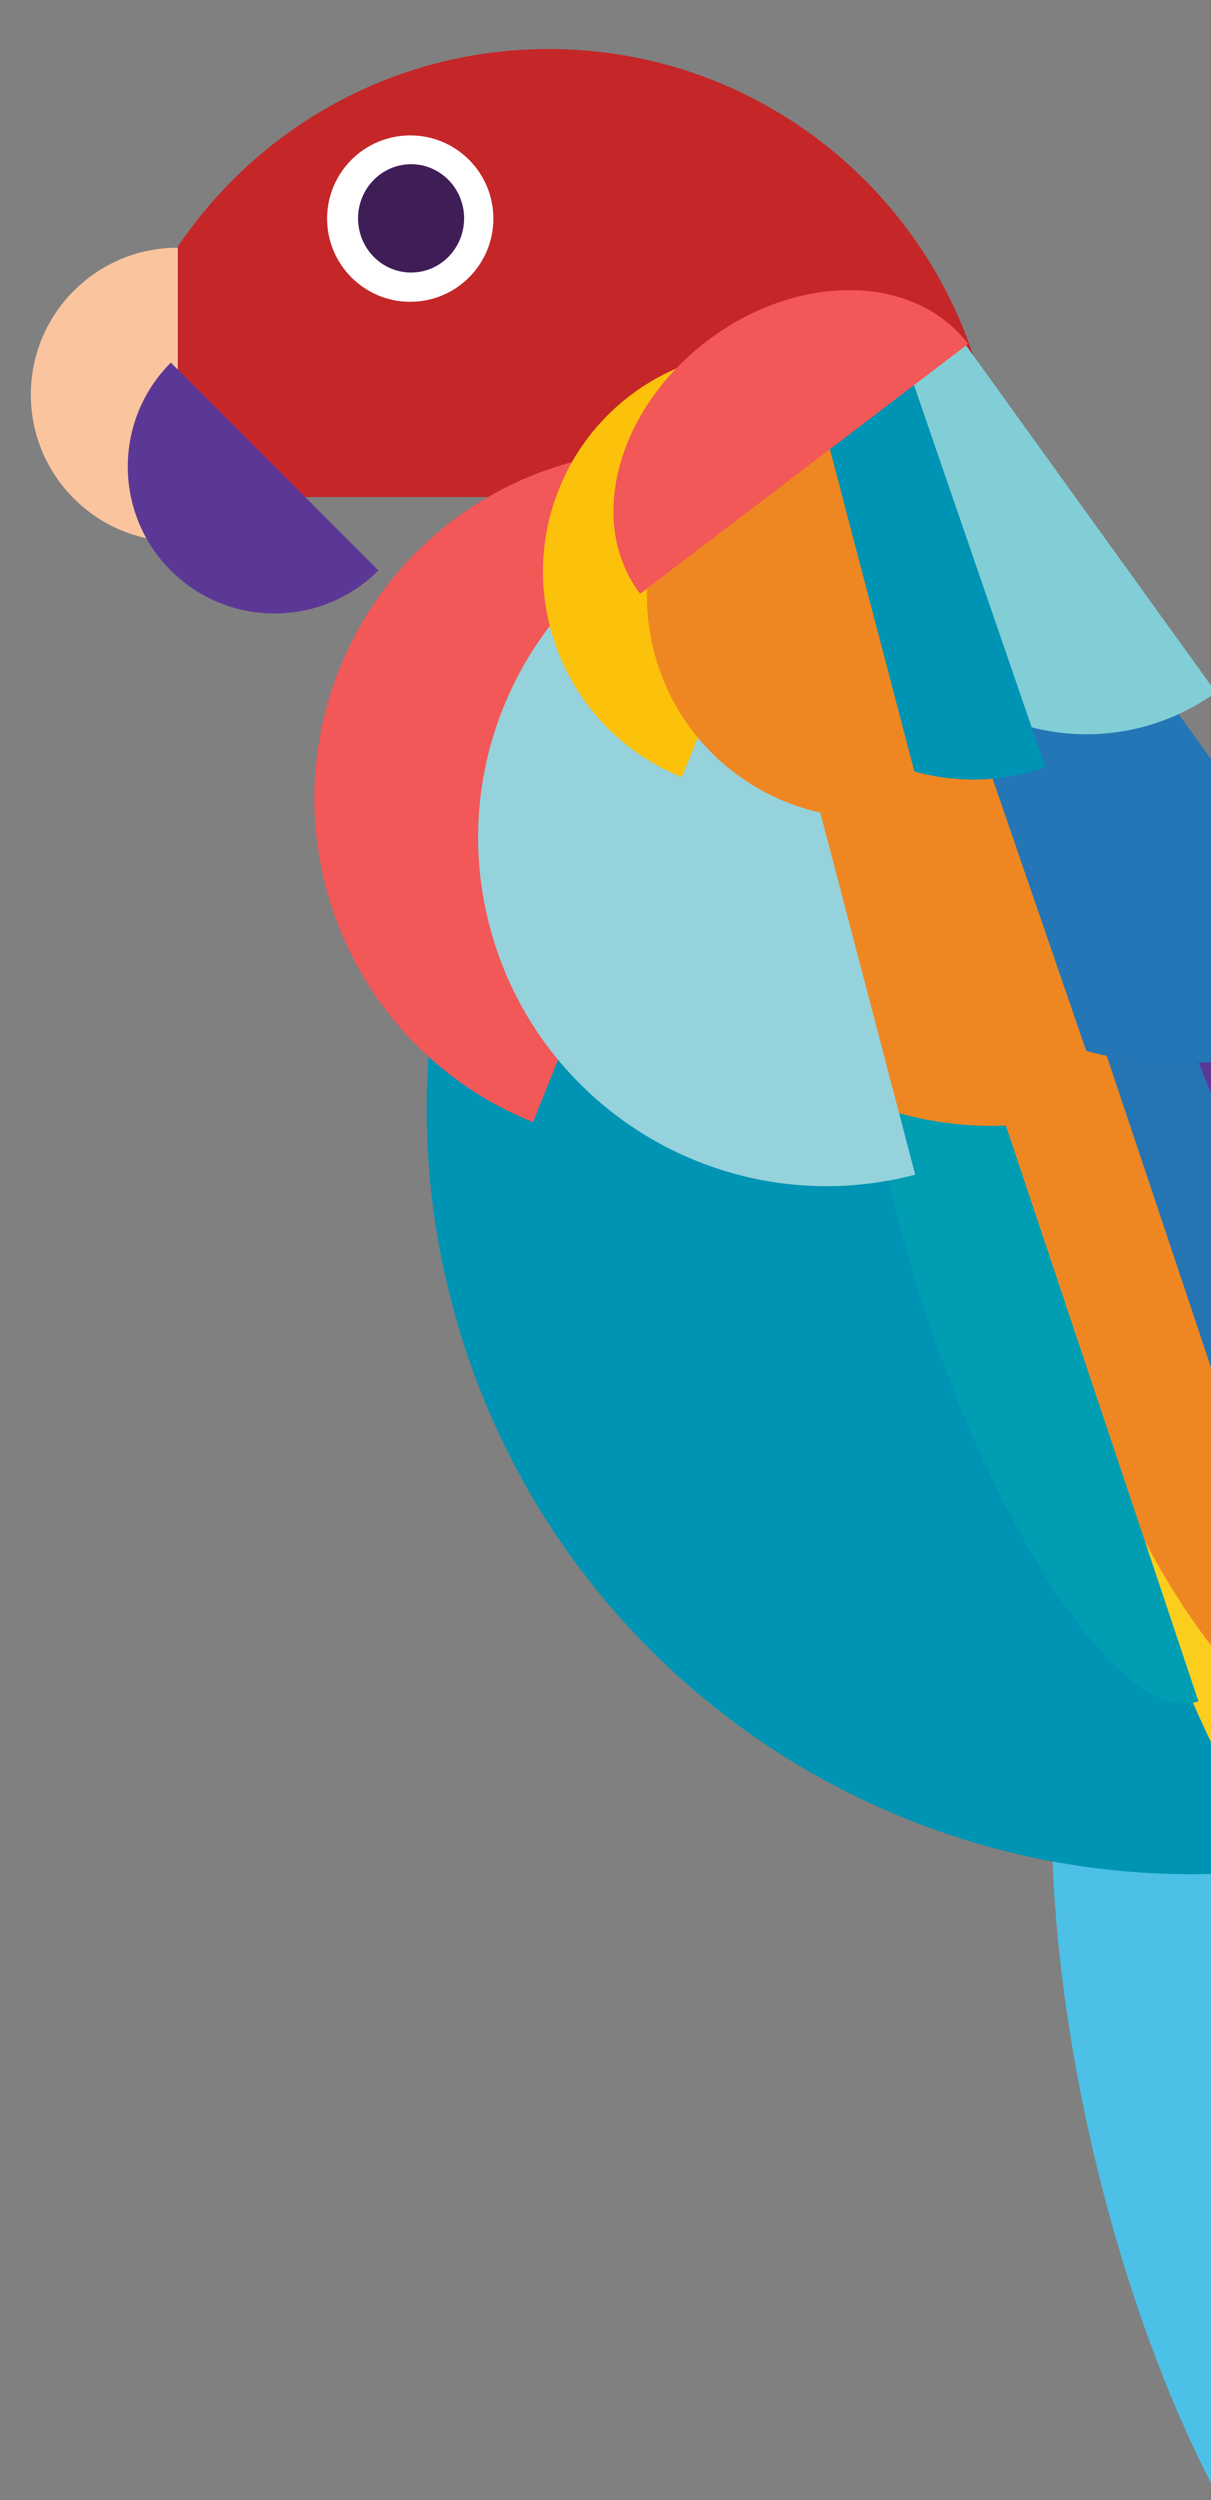 <?xml version="1.0" encoding="UTF-8"?>
<svg id="Capa_2" data-name="Capa 2" xmlns="http://www.w3.org/2000/svg" xmlns:xlink="http://www.w3.org/1999/xlink" viewBox="0 0 629.59 1298.82">
  <rect x="0" y="0" width="629.59" height="1298.82" fill="#808080" stroke="none"/>
  <defs>
    <style>
      .cls-1 {
        fill: #5c3896;
      }

      .cls-2 {
        fill: #fff;
      }

      .cls-3 {
        fill: #009db3;
      }

      .cls-4 {
        fill: none;
      }

      .cls-5 {
        fill: #4cc0e6;
      }

      .cls-6 {
        fill: #ee8722;
      }

      .cls-7 {
        fill: #3f1d57;
      }

      .cls-8 {
        fill: #2575b5;
      }

      .cls-9 {
        fill: #2476b6;
      }

      .cls-10 {
        fill: #fcc10b;
      }

      .cls-11 {
        fill: #c52628;
      }

      .cls-12 {
        fill: #fac49e;
      }

      .cls-13 {
        fill: #96d2dc;
      }

      .cls-14 {
        fill: #f15857;
      }

      .cls-15 {
        fill: #0094b4;
      }

      .cls-16 {
        clip-path: url(#clippath);
      }

      .cls-17 {
        fill: #82ced7;
      }

      .cls-18 {
        fill: #fbce1e;
      }
    </style>
    <clipPath id="clippath">
      <rect class="cls-4" width="629.59" height="1298.82"/>
    </clipPath>
  </defs>
  <g id="Capa_1-2" data-name="Capa 1">
    <g class="cls-16">
      <g>
        <path class="cls-11" d="M52.73,258.21c0-128.54,104.1-232.74,232.54-232.74,128.42,0,232.54,104.2,232.54,232.74H52.73Z"/>
        <path class="cls-5" d="M660.67,1341.65c-36.91-51.82-71.31-132.71-92.94-226.77-39.68-172.54-21.34-324.04,40.96-338.36l143.68,624.85c-28.34,6.52-60.89-16.47-91.7-59.71"/>
        <path class="cls-15" d="M729.79,957.94c-211.07,60.88-431.48-60.71-492.31-271.61-60.82-210.88,60.97-431.19,272.04-492.07l220.27,763.67Z"/>
        <path class="cls-18" d="M708.19,1025.42c-24.21-24.84-51.92-65.85-76.14-115.3-44.43-90.71-60.31-175.47-35.47-189.31l160.9,328.51c-11.3,6.3-29.08-3.17-49.28-23.9"/>
        <path class="cls-1" d="M789.4,881.44c-49.41-40.07-104.17-108.84-150.13-193.71-84.32-155.68-107.11-306.57-50.91-337.01l305.35,563.77c-25.57,13.85-63.08.39-104.31-33.05"/>
        <path class="cls-8" d="M681.83,855.73c-35.73-36.07-73.22-95.38-102.37-166.69-53.47-130.81-58.58-252.49-11.41-271.77l193.63,473.72c-21.46,8.77-50.04-5.16-79.85-35.26"/>
        <path class="cls-6" d="M628.9,853.86c-27.61-35.82-56.47-92.53-78.76-159.08-40.87-122.08-44.13-231.06-7.27-243.4l148.02,442.11c-16.77,5.61-38.95-9.73-61.99-39.63"/>
        <path class="cls-3" d="M561.08,844.2c-27.61-35.82-56.47-92.53-78.76-159.08-40.87-122.08-44.13-231.06-7.27-243.4l148.02,442.11c-16.77,5.61-38.95-9.73-61.99-39.63"/>
        <path class="cls-9" d="M718.87,518.17c-81.21,58.54-194.45,40.23-252.95-40.91-58.49-81.13-40.08-194.37,41.13-252.91l211.82,293.82Z"/>
        <path class="cls-6" d="M574.72,574.96c-94.66,32.58-197.78-17.67-230.34-112.25-32.55-94.57,17.8-197.66,112.45-230.24l117.88,342.49Z"/>
        <path class="cls-14" d="M277.12,582.93c-92.87-37.37-137.9-142.87-100.57-235.67,37.33-92.79,142.89-137.72,235.76-100.36l-135.2,336.03Z"/>
        <circle class="cls-2" cx="213.28" cy="113.56" r="43.22"/>
        <ellipse class="cls-7" cx="213.72" cy="113.44" rx="27.57" ry="28.14"/>
        <path class="cls-12" d="M92.43,281.34c-42.19,0-76.4-34.17-76.4-76.33,0-42.15,34.2-76.33,76.4-76.33v152.66Z"/>
        <path class="cls-1" d="M196.76,296.31c-29.83,29.83-78.18,29.86-107.99.05-29.81-29.81-29.79-78.16.05-107.99l107.95,107.95Z"/>
        <path class="cls-13" d="M475.8,610.24c-96.83,25.4-195.9-32.43-221.28-129.19-25.38-96.75,32.55-195.77,129.39-221.17l91.9,350.36Z"/>
        <path class="cls-17" d="M632.17,359.67c-51.58,37.19-123.51,25.56-160.67-25.98-37.15-51.53-25.46-123.46,26.13-160.65l134.54,186.63Z"/>
        <path class="cls-15" d="M543.54,398.66c-60.13,20.7-125.63-11.22-146.31-71.3-20.68-60.07,11.3-125.55,71.43-146.25l74.88,217.55Z"/>
        <path class="cls-10" d="M354.5,403.73c-58.99-23.73-87.59-90.75-63.88-149.7,23.71-58.94,90.76-87.48,149.75-63.75l-85.87,213.44Z"/>
        <path class="cls-6" d="M480.7,421.07c-61.51,16.13-124.44-20.6-140.56-82.06-16.12-61.45,20.68-124.35,82.18-140.48l58.37,222.54Z"/>
        <path class="cls-14" d="M332.81,308.44c-27.91-36.67-12.37-95.45,34.72-131.29,47.08-35.83,107.88-35.16,135.79,1.51l-170.51,129.77Z"/>
      </g>
    </g>
  </g>
</svg>